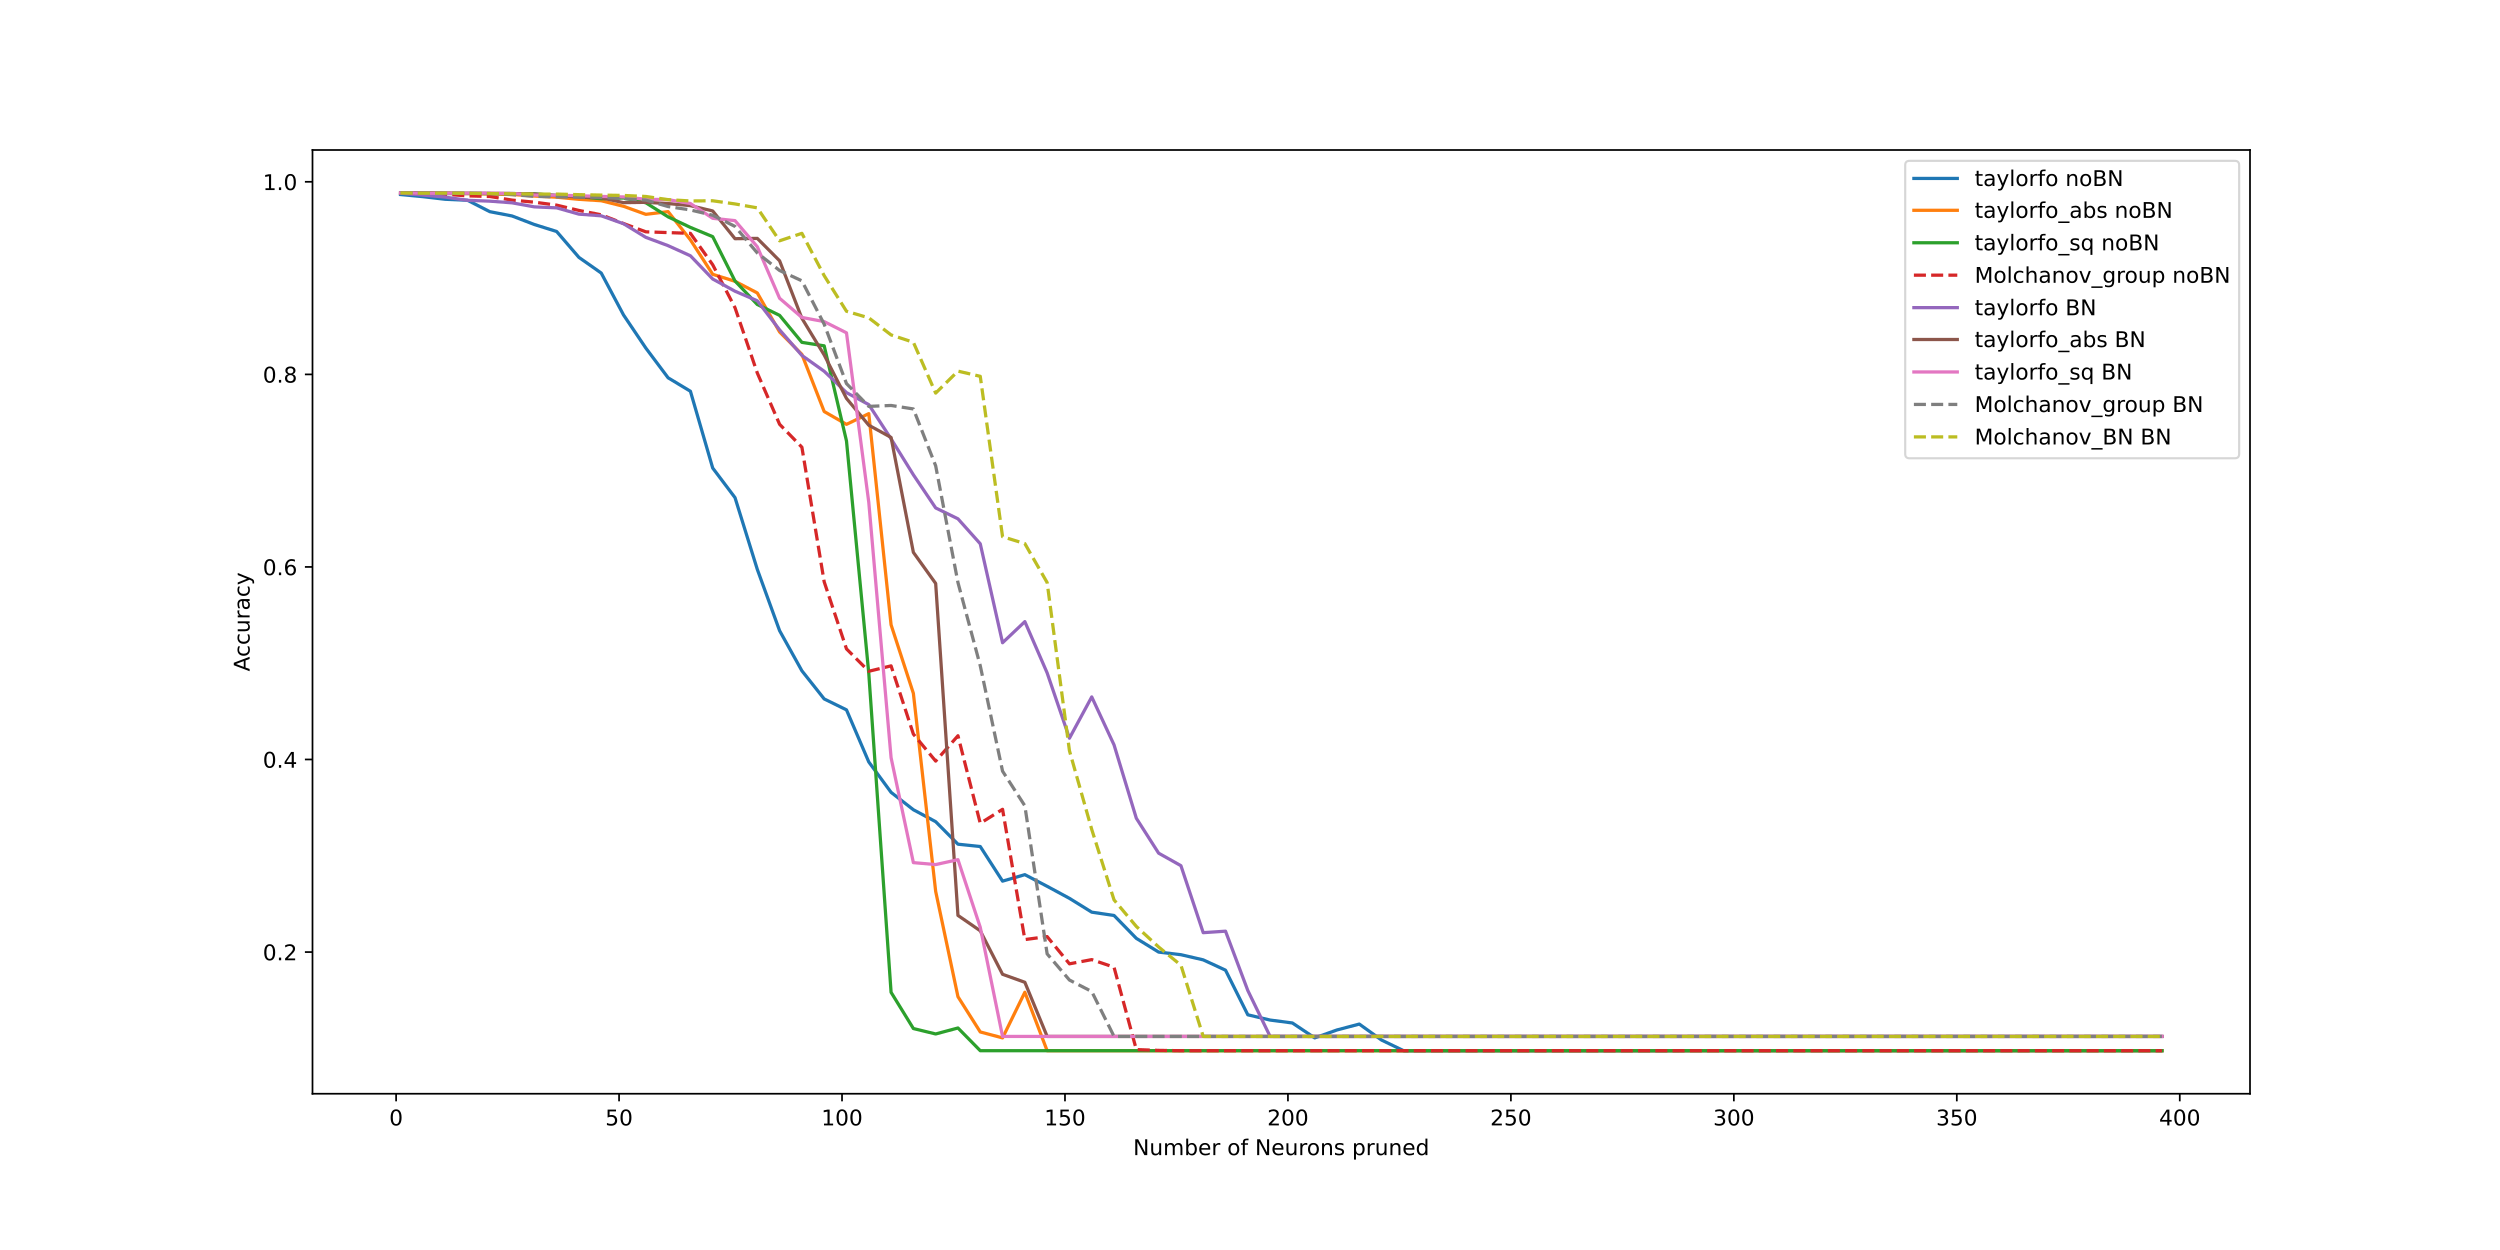 <?xml version="1.0" encoding="utf-8" standalone="no"?>
<!DOCTYPE svg PUBLIC "-//W3C//DTD SVG 1.1//EN"
  "http://www.w3.org/Graphics/SVG/1.1/DTD/svg11.dtd">
<!-- Created with matplotlib (https://matplotlib.org/) -->
<svg height="576pt" version="1.1" viewBox="0 0 1152 576" width="1152pt" xmlns="http://www.w3.org/2000/svg" xmlns:xlink="http://www.w3.org/1999/xlink">
 <defs>
  <style type="text/css">
*{stroke-linecap:butt;stroke-linejoin:round;}
  </style>
 </defs>
 <g id="figure_1">
  <g id="patch_1">
   <path d="M 0 576 
L 1152 576 
L 1152 0 
L 0 0 
z
" style="fill:#ffffff;"/>
  </g>
  <g id="axes_1">
   <g id="patch_2">
    <path d="M 144 504 
L 1036.8 504 
L 1036.8 69.12 
L 144 69.12 
z
" style="fill:#ffffff;"/>
   </g>
   <g id="matplotlib.axis_1">
    <g id="xtick_1">
     <g id="line2d_1">
      <defs>
       <path d="M 0 0 
L 0 3.5 
" id="m5426cf7c22" style="stroke:#000000;stroke-width:0.8;"/>
      </defs>
      <g>
       <use style="stroke:#000000;stroke-width:0.8;" x="182.527" xlink:href="#m5426cf7c22" y="504"/>
      </g>
     </g>
     <g id="text_1">
      <!-- 0 -->
      <defs>
       <path d="M 31.781 66.406 
Q 24.172 66.406 20.328 58.906 
Q 16.5 51.422 16.5 36.375 
Q 16.5 21.391 20.328 13.891 
Q 24.172 6.391 31.781 6.391 
Q 39.453 6.391 43.281 13.891 
Q 47.125 21.391 47.125 36.375 
Q 47.125 51.422 43.281 58.906 
Q 39.453 66.406 31.781 66.406 
z
M 31.781 74.219 
Q 44.047 74.219 50.516 64.516 
Q 56.984 54.828 56.984 36.375 
Q 56.984 17.969 50.516 8.266 
Q 44.047 -1.422 31.781 -1.422 
Q 19.531 -1.422 13.062 8.266 
Q 6.594 17.969 6.594 36.375 
Q 6.594 54.828 13.062 64.516 
Q 19.531 74.219 31.781 74.219 
z
" id="DejaVuSans-48"/>
      </defs>
      <g transform="translate(179.346 518.598)scale(0.1 -0.1)">
       <use xlink:href="#DejaVuSans-48"/>
      </g>
     </g>
    </g>
    <g id="xtick_2">
     <g id="line2d_2">
      <g>
       <use style="stroke:#000000;stroke-width:0.8;" x="285.266" xlink:href="#m5426cf7c22" y="504"/>
      </g>
     </g>
     <g id="text_2">
      <!-- 50 -->
      <defs>
       <path d="M 10.797 72.906 
L 49.516 72.906 
L 49.516 64.594 
L 19.828 64.594 
L 19.828 46.734 
Q 21.969 47.469 24.109 47.828 
Q 26.266 48.188 28.422 48.188 
Q 40.625 48.188 47.75 41.5 
Q 54.891 34.812 54.891 23.391 
Q 54.891 11.625 47.562 5.094 
Q 40.234 -1.422 26.906 -1.422 
Q 22.312 -1.422 17.547 -0.641 
Q 12.797 0.141 7.719 1.703 
L 7.719 11.625 
Q 12.109 9.234 16.797 8.062 
Q 21.484 6.891 26.703 6.891 
Q 35.156 6.891 40.078 11.328 
Q 45.016 15.766 45.016 23.391 
Q 45.016 31 40.078 35.438 
Q 35.156 39.891 26.703 39.891 
Q 22.75 39.891 18.812 39.016 
Q 14.891 38.141 10.797 36.281 
z
" id="DejaVuSans-53"/>
      </defs>
      <g transform="translate(278.903 518.598)scale(0.1 -0.1)">
       <use xlink:href="#DejaVuSans-53"/>
       <use x="63.623" xlink:href="#DejaVuSans-48"/>
      </g>
     </g>
    </g>
    <g id="xtick_3">
     <g id="line2d_3">
      <g>
       <use style="stroke:#000000;stroke-width:0.8;" x="388.005" xlink:href="#m5426cf7c22" y="504"/>
      </g>
     </g>
     <g id="text_3">
      <!-- 100 -->
      <defs>
       <path d="M 12.406 8.297 
L 28.516 8.297 
L 28.516 63.922 
L 10.984 60.406 
L 10.984 69.391 
L 28.422 72.906 
L 38.281 72.906 
L 38.281 8.297 
L 54.391 8.297 
L 54.391 0 
L 12.406 0 
z
" id="DejaVuSans-49"/>
      </defs>
      <g transform="translate(378.461 518.598)scale(0.1 -0.1)">
       <use xlink:href="#DejaVuSans-49"/>
       <use x="63.623" xlink:href="#DejaVuSans-48"/>
       <use x="127.246" xlink:href="#DejaVuSans-48"/>
      </g>
     </g>
    </g>
    <g id="xtick_4">
     <g id="line2d_4">
      <g>
       <use style="stroke:#000000;stroke-width:0.8;" x="490.743" xlink:href="#m5426cf7c22" y="504"/>
      </g>
     </g>
     <g id="text_4">
      <!-- 150 -->
      <g transform="translate(481.2 518.598)scale(0.1 -0.1)">
       <use xlink:href="#DejaVuSans-49"/>
       <use x="63.623" xlink:href="#DejaVuSans-53"/>
       <use x="127.246" xlink:href="#DejaVuSans-48"/>
      </g>
     </g>
    </g>
    <g id="xtick_5">
     <g id="line2d_5">
      <g>
       <use style="stroke:#000000;stroke-width:0.8;" x="593.482" xlink:href="#m5426cf7c22" y="504"/>
      </g>
     </g>
     <g id="text_5">
      <!-- 200 -->
      <defs>
       <path d="M 19.188 8.297 
L 53.609 8.297 
L 53.609 0 
L 7.328 0 
L 7.328 8.297 
Q 12.938 14.109 22.625 23.891 
Q 32.328 33.688 34.812 36.531 
Q 39.547 41.844 41.422 45.531 
Q 43.312 49.219 43.312 52.781 
Q 43.312 58.594 39.234 62.25 
Q 35.156 65.922 28.609 65.922 
Q 23.969 65.922 18.812 64.312 
Q 13.672 62.703 7.812 59.422 
L 7.812 69.391 
Q 13.766 71.781 18.938 73 
Q 24.125 74.219 28.422 74.219 
Q 39.75 74.219 46.484 68.547 
Q 53.219 62.891 53.219 53.422 
Q 53.219 48.922 51.531 44.891 
Q 49.859 40.875 45.406 35.406 
Q 44.188 33.984 37.641 27.219 
Q 31.109 20.453 19.188 8.297 
z
" id="DejaVuSans-50"/>
      </defs>
      <g transform="translate(583.938 518.598)scale(0.1 -0.1)">
       <use xlink:href="#DejaVuSans-50"/>
       <use x="63.623" xlink:href="#DejaVuSans-48"/>
       <use x="127.246" xlink:href="#DejaVuSans-48"/>
      </g>
     </g>
    </g>
    <g id="xtick_6">
     <g id="line2d_6">
      <g>
       <use style="stroke:#000000;stroke-width:0.8;" x="696.221" xlink:href="#m5426cf7c22" y="504"/>
      </g>
     </g>
     <g id="text_6">
      <!-- 250 -->
      <g transform="translate(686.677 518.598)scale(0.1 -0.1)">
       <use xlink:href="#DejaVuSans-50"/>
       <use x="63.623" xlink:href="#DejaVuSans-53"/>
       <use x="127.246" xlink:href="#DejaVuSans-48"/>
      </g>
     </g>
    </g>
    <g id="xtick_7">
     <g id="line2d_7">
      <g>
       <use style="stroke:#000000;stroke-width:0.8;" x="798.96" xlink:href="#m5426cf7c22" y="504"/>
      </g>
     </g>
     <g id="text_7">
      <!-- 300 -->
      <defs>
       <path d="M 40.578 39.312 
Q 47.656 37.797 51.625 33 
Q 55.609 28.219 55.609 21.188 
Q 55.609 10.406 48.188 4.484 
Q 40.766 -1.422 27.094 -1.422 
Q 22.516 -1.422 17.656 -0.516 
Q 12.797 0.391 7.625 2.203 
L 7.625 11.719 
Q 11.719 9.328 16.594 8.109 
Q 21.484 6.891 26.812 6.891 
Q 36.078 6.891 40.938 10.547 
Q 45.797 14.203 45.797 21.188 
Q 45.797 27.641 41.281 31.266 
Q 36.766 34.906 28.719 34.906 
L 20.219 34.906 
L 20.219 43.016 
L 29.109 43.016 
Q 36.375 43.016 40.234 45.922 
Q 44.094 48.828 44.094 54.297 
Q 44.094 59.906 40.109 62.906 
Q 36.141 65.922 28.719 65.922 
Q 24.656 65.922 20.016 65.031 
Q 15.375 64.156 9.812 62.312 
L 9.812 71.094 
Q 15.438 72.656 20.344 73.438 
Q 25.25 74.219 29.594 74.219 
Q 40.828 74.219 47.359 69.109 
Q 53.906 64.016 53.906 55.328 
Q 53.906 49.266 50.438 45.094 
Q 46.969 40.922 40.578 39.312 
z
" id="DejaVuSans-51"/>
      </defs>
      <g transform="translate(789.416 518.598)scale(0.1 -0.1)">
       <use xlink:href="#DejaVuSans-51"/>
       <use x="63.623" xlink:href="#DejaVuSans-48"/>
       <use x="127.246" xlink:href="#DejaVuSans-48"/>
      </g>
     </g>
    </g>
    <g id="xtick_8">
     <g id="line2d_8">
      <g>
       <use style="stroke:#000000;stroke-width:0.8;" x="901.699" xlink:href="#m5426cf7c22" y="504"/>
      </g>
     </g>
     <g id="text_8">
      <!-- 350 -->
      <g transform="translate(892.155 518.598)scale(0.1 -0.1)">
       <use xlink:href="#DejaVuSans-51"/>
       <use x="63.623" xlink:href="#DejaVuSans-53"/>
       <use x="127.246" xlink:href="#DejaVuSans-48"/>
      </g>
     </g>
    </g>
    <g id="xtick_9">
     <g id="line2d_9">
      <g>
       <use style="stroke:#000000;stroke-width:0.8;" x="1004.437" xlink:href="#m5426cf7c22" y="504"/>
      </g>
     </g>
     <g id="text_9">
      <!-- 400 -->
      <defs>
       <path d="M 37.797 64.312 
L 12.891 25.391 
L 37.797 25.391 
z
M 35.203 72.906 
L 47.609 72.906 
L 47.609 25.391 
L 58.016 25.391 
L 58.016 17.188 
L 47.609 17.188 
L 47.609 0 
L 37.797 0 
L 37.797 17.188 
L 4.891 17.188 
L 4.891 26.703 
z
" id="DejaVuSans-52"/>
      </defs>
      <g transform="translate(994.894 518.598)scale(0.1 -0.1)">
       <use xlink:href="#DejaVuSans-52"/>
       <use x="63.623" xlink:href="#DejaVuSans-48"/>
       <use x="127.246" xlink:href="#DejaVuSans-48"/>
      </g>
     </g>
    </g>
    <g id="text_10">
     <!-- Number of Neurons pruned -->
     <defs>
      <path d="M 9.812 72.906 
L 23.094 72.906 
L 55.422 11.922 
L 55.422 72.906 
L 64.984 72.906 
L 64.984 0 
L 51.703 0 
L 19.391 60.984 
L 19.391 0 
L 9.812 0 
z
" id="DejaVuSans-78"/>
      <path d="M 8.5 21.578 
L 8.5 54.688 
L 17.484 54.688 
L 17.484 21.922 
Q 17.484 14.156 20.5 10.266 
Q 23.531 6.391 29.594 6.391 
Q 36.859 6.391 41.078 11.031 
Q 45.312 15.672 45.312 23.688 
L 45.312 54.688 
L 54.297 54.688 
L 54.297 0 
L 45.312 0 
L 45.312 8.406 
Q 42.047 3.422 37.719 1 
Q 33.406 -1.422 27.688 -1.422 
Q 18.266 -1.422 13.375 4.438 
Q 8.5 10.297 8.5 21.578 
z
M 31.109 56 
z
" id="DejaVuSans-117"/>
      <path d="M 52 44.188 
Q 55.375 50.25 60.062 53.125 
Q 64.75 56 71.094 56 
Q 79.641 56 84.281 50.016 
Q 88.922 44.047 88.922 33.016 
L 88.922 0 
L 79.891 0 
L 79.891 32.719 
Q 79.891 40.578 77.094 44.375 
Q 74.312 48.188 68.609 48.188 
Q 61.625 48.188 57.562 43.547 
Q 53.516 38.922 53.516 30.906 
L 53.516 0 
L 44.484 0 
L 44.484 32.719 
Q 44.484 40.625 41.703 44.406 
Q 38.922 48.188 33.109 48.188 
Q 26.219 48.188 22.156 43.531 
Q 18.109 38.875 18.109 30.906 
L 18.109 0 
L 9.078 0 
L 9.078 54.688 
L 18.109 54.688 
L 18.109 46.188 
Q 21.188 51.219 25.484 53.609 
Q 29.781 56 35.688 56 
Q 41.656 56 45.828 52.969 
Q 50 49.953 52 44.188 
z
" id="DejaVuSans-109"/>
      <path d="M 48.688 27.297 
Q 48.688 37.203 44.609 42.844 
Q 40.531 48.484 33.406 48.484 
Q 26.266 48.484 22.188 42.844 
Q 18.109 37.203 18.109 27.297 
Q 18.109 17.391 22.188 11.75 
Q 26.266 6.109 33.406 6.109 
Q 40.531 6.109 44.609 11.75 
Q 48.688 17.391 48.688 27.297 
z
M 18.109 46.391 
Q 20.953 51.266 25.266 53.625 
Q 29.594 56 35.594 56 
Q 45.562 56 51.781 48.094 
Q 58.016 40.188 58.016 27.297 
Q 58.016 14.406 51.781 6.484 
Q 45.562 -1.422 35.594 -1.422 
Q 29.594 -1.422 25.266 0.953 
Q 20.953 3.328 18.109 8.203 
L 18.109 0 
L 9.078 0 
L 9.078 75.984 
L 18.109 75.984 
z
" id="DejaVuSans-98"/>
      <path d="M 56.203 29.594 
L 56.203 25.203 
L 14.891 25.203 
Q 15.484 15.922 20.484 11.062 
Q 25.484 6.203 34.422 6.203 
Q 39.594 6.203 44.453 7.469 
Q 49.312 8.734 54.109 11.281 
L 54.109 2.781 
Q 49.266 0.734 44.188 -0.344 
Q 39.109 -1.422 33.891 -1.422 
Q 20.797 -1.422 13.156 6.188 
Q 5.516 13.812 5.516 26.812 
Q 5.516 40.234 12.766 48.109 
Q 20.016 56 32.328 56 
Q 43.359 56 49.781 48.891 
Q 56.203 41.797 56.203 29.594 
z
M 47.219 32.234 
Q 47.125 39.594 43.094 43.984 
Q 39.062 48.391 32.422 48.391 
Q 24.906 48.391 20.391 44.141 
Q 15.875 39.891 15.188 32.172 
z
" id="DejaVuSans-101"/>
      <path d="M 41.109 46.297 
Q 39.594 47.172 37.812 47.578 
Q 36.031 48 33.891 48 
Q 26.266 48 22.188 43.047 
Q 18.109 38.094 18.109 28.812 
L 18.109 0 
L 9.078 0 
L 9.078 54.688 
L 18.109 54.688 
L 18.109 46.188 
Q 20.953 51.172 25.484 53.578 
Q 30.031 56 36.531 56 
Q 37.453 56 38.578 55.875 
Q 39.703 55.766 41.062 55.516 
z
" id="DejaVuSans-114"/>
      <path id="DejaVuSans-32"/>
      <path d="M 30.609 48.391 
Q 23.391 48.391 19.188 42.75 
Q 14.984 37.109 14.984 27.297 
Q 14.984 17.484 19.156 11.844 
Q 23.344 6.203 30.609 6.203 
Q 37.797 6.203 41.984 11.859 
Q 46.188 17.531 46.188 27.297 
Q 46.188 37.016 41.984 42.703 
Q 37.797 48.391 30.609 48.391 
z
M 30.609 56 
Q 42.328 56 49.016 48.375 
Q 55.719 40.766 55.719 27.297 
Q 55.719 13.875 49.016 6.219 
Q 42.328 -1.422 30.609 -1.422 
Q 18.844 -1.422 12.172 6.219 
Q 5.516 13.875 5.516 27.297 
Q 5.516 40.766 12.172 48.375 
Q 18.844 56 30.609 56 
z
" id="DejaVuSans-111"/>
      <path d="M 37.109 75.984 
L 37.109 68.5 
L 28.516 68.5 
Q 23.688 68.5 21.797 66.547 
Q 19.922 64.594 19.922 59.516 
L 19.922 54.688 
L 34.719 54.688 
L 34.719 47.703 
L 19.922 47.703 
L 19.922 0 
L 10.891 0 
L 10.891 47.703 
L 2.297 47.703 
L 2.297 54.688 
L 10.891 54.688 
L 10.891 58.5 
Q 10.891 67.625 15.141 71.797 
Q 19.391 75.984 28.609 75.984 
z
" id="DejaVuSans-102"/>
      <path d="M 54.891 33.016 
L 54.891 0 
L 45.906 0 
L 45.906 32.719 
Q 45.906 40.484 42.875 44.328 
Q 39.844 48.188 33.797 48.188 
Q 26.516 48.188 22.312 43.547 
Q 18.109 38.922 18.109 30.906 
L 18.109 0 
L 9.078 0 
L 9.078 54.688 
L 18.109 54.688 
L 18.109 46.188 
Q 21.344 51.125 25.703 53.562 
Q 30.078 56 35.797 56 
Q 45.219 56 50.047 50.172 
Q 54.891 44.344 54.891 33.016 
z
" id="DejaVuSans-110"/>
      <path d="M 44.281 53.078 
L 44.281 44.578 
Q 40.484 46.531 36.375 47.5 
Q 32.281 48.484 27.875 48.484 
Q 21.188 48.484 17.844 46.438 
Q 14.5 44.391 14.5 40.281 
Q 14.5 37.156 16.891 35.375 
Q 19.281 33.594 26.516 31.984 
L 29.594 31.297 
Q 39.156 29.25 43.188 25.516 
Q 47.219 21.781 47.219 15.094 
Q 47.219 7.469 41.188 3.016 
Q 35.156 -1.422 24.609 -1.422 
Q 20.219 -1.422 15.453 -0.562 
Q 10.688 0.297 5.422 2 
L 5.422 11.281 
Q 10.406 8.688 15.234 7.391 
Q 20.062 6.109 24.812 6.109 
Q 31.156 6.109 34.562 8.281 
Q 37.984 10.453 37.984 14.406 
Q 37.984 18.062 35.516 20.016 
Q 33.062 21.969 24.703 23.781 
L 21.578 24.516 
Q 13.234 26.266 9.516 29.906 
Q 5.812 33.547 5.812 39.891 
Q 5.812 47.609 11.281 51.797 
Q 16.75 56 26.812 56 
Q 31.781 56 36.172 55.266 
Q 40.578 54.547 44.281 53.078 
z
" id="DejaVuSans-115"/>
      <path d="M 18.109 8.203 
L 18.109 -20.797 
L 9.078 -20.797 
L 9.078 54.688 
L 18.109 54.688 
L 18.109 46.391 
Q 20.953 51.266 25.266 53.625 
Q 29.594 56 35.594 56 
Q 45.562 56 51.781 48.094 
Q 58.016 40.188 58.016 27.297 
Q 58.016 14.406 51.781 6.484 
Q 45.562 -1.422 35.594 -1.422 
Q 29.594 -1.422 25.266 0.953 
Q 20.953 3.328 18.109 8.203 
z
M 48.688 27.297 
Q 48.688 37.203 44.609 42.844 
Q 40.531 48.484 33.406 48.484 
Q 26.266 48.484 22.188 42.844 
Q 18.109 37.203 18.109 27.297 
Q 18.109 17.391 22.188 11.75 
Q 26.266 6.109 33.406 6.109 
Q 40.531 6.109 44.609 11.75 
Q 48.688 17.391 48.688 27.297 
z
" id="DejaVuSans-112"/>
      <path d="M 45.406 46.391 
L 45.406 75.984 
L 54.391 75.984 
L 54.391 0 
L 45.406 0 
L 45.406 8.203 
Q 42.578 3.328 38.25 0.953 
Q 33.938 -1.422 27.875 -1.422 
Q 17.969 -1.422 11.734 6.484 
Q 5.516 14.406 5.516 27.297 
Q 5.516 40.188 11.734 48.094 
Q 17.969 56 27.875 56 
Q 33.938 56 38.25 53.625 
Q 42.578 51.266 45.406 46.391 
z
M 14.797 27.297 
Q 14.797 17.391 18.875 11.75 
Q 22.953 6.109 30.078 6.109 
Q 37.203 6.109 41.297 11.75 
Q 45.406 17.391 45.406 27.297 
Q 45.406 37.203 41.297 42.844 
Q 37.203 48.484 30.078 48.484 
Q 22.953 48.484 18.875 42.844 
Q 14.797 37.203 14.797 27.297 
z
" id="DejaVuSans-100"/>
     </defs>
     <g transform="translate(522.148 532.277)scale(0.1 -0.1)">
      <use xlink:href="#DejaVuSans-78"/>
      <use x="74.805" xlink:href="#DejaVuSans-117"/>
      <use x="138.184" xlink:href="#DejaVuSans-109"/>
      <use x="235.596" xlink:href="#DejaVuSans-98"/>
      <use x="299.072" xlink:href="#DejaVuSans-101"/>
      <use x="360.596" xlink:href="#DejaVuSans-114"/>
      <use x="401.709" xlink:href="#DejaVuSans-32"/>
      <use x="433.496" xlink:href="#DejaVuSans-111"/>
      <use x="494.678" xlink:href="#DejaVuSans-102"/>
      <use x="529.883" xlink:href="#DejaVuSans-32"/>
      <use x="561.67" xlink:href="#DejaVuSans-78"/>
      <use x="636.475" xlink:href="#DejaVuSans-101"/>
      <use x="697.998" xlink:href="#DejaVuSans-117"/>
      <use x="761.377" xlink:href="#DejaVuSans-114"/>
      <use x="800.24" xlink:href="#DejaVuSans-111"/>
      <use x="861.422" xlink:href="#DejaVuSans-110"/>
      <use x="924.801" xlink:href="#DejaVuSans-115"/>
      <use x="976.9" xlink:href="#DejaVuSans-32"/>
      <use x="1008.688" xlink:href="#DejaVuSans-112"/>
      <use x="1072.164" xlink:href="#DejaVuSans-114"/>
      <use x="1113.277" xlink:href="#DejaVuSans-117"/>
      <use x="1176.656" xlink:href="#DejaVuSans-110"/>
      <use x="1240.035" xlink:href="#DejaVuSans-101"/>
      <use x="1301.559" xlink:href="#DejaVuSans-100"/>
     </g>
    </g>
   </g>
   <g id="matplotlib.axis_2">
    <g id="ytick_1">
     <g id="line2d_10">
      <defs>
       <path d="M 0 0 
L -3.5 0 
" id="m1a7dc0bc69" style="stroke:#000000;stroke-width:0.8;"/>
      </defs>
      <g>
       <use style="stroke:#000000;stroke-width:0.8;" x="144" xlink:href="#m1a7dc0bc69" y="438.699"/>
      </g>
     </g>
     <g id="text_11">
      <!-- 0.2 -->
      <defs>
       <path d="M 10.688 12.406 
L 21 12.406 
L 21 0 
L 10.688 0 
z
" id="DejaVuSans-46"/>
      </defs>
      <g transform="translate(121.097 442.498)scale(0.1 -0.1)">
       <use xlink:href="#DejaVuSans-48"/>
       <use x="63.623" xlink:href="#DejaVuSans-46"/>
       <use x="95.41" xlink:href="#DejaVuSans-50"/>
      </g>
     </g>
    </g>
    <g id="ytick_2">
     <g id="line2d_11">
      <g>
       <use style="stroke:#000000;stroke-width:0.8;" x="144" xlink:href="#m1a7dc0bc69" y="349.969"/>
      </g>
     </g>
     <g id="text_12">
      <!-- 0.4 -->
      <g transform="translate(121.097 353.768)scale(0.1 -0.1)">
       <use xlink:href="#DejaVuSans-48"/>
       <use x="63.623" xlink:href="#DejaVuSans-46"/>
       <use x="95.41" xlink:href="#DejaVuSans-52"/>
      </g>
     </g>
    </g>
    <g id="ytick_3">
     <g id="line2d_12">
      <g>
       <use style="stroke:#000000;stroke-width:0.8;" x="144" xlink:href="#m1a7dc0bc69" y="261.239"/>
      </g>
     </g>
     <g id="text_13">
      <!-- 0.6 -->
      <defs>
       <path d="M 33.016 40.375 
Q 26.375 40.375 22.484 35.828 
Q 18.609 31.297 18.609 23.391 
Q 18.609 15.531 22.484 10.953 
Q 26.375 6.391 33.016 6.391 
Q 39.656 6.391 43.531 10.953 
Q 47.406 15.531 47.406 23.391 
Q 47.406 31.297 43.531 35.828 
Q 39.656 40.375 33.016 40.375 
z
M 52.594 71.297 
L 52.594 62.312 
Q 48.875 64.062 45.094 64.984 
Q 41.312 65.922 37.594 65.922 
Q 27.828 65.922 22.672 59.328 
Q 17.531 52.734 16.797 39.406 
Q 19.672 43.656 24.016 45.922 
Q 28.375 48.188 33.594 48.188 
Q 44.578 48.188 50.953 41.516 
Q 57.328 34.859 57.328 23.391 
Q 57.328 12.156 50.688 5.359 
Q 44.047 -1.422 33.016 -1.422 
Q 20.359 -1.422 13.672 8.266 
Q 6.984 17.969 6.984 36.375 
Q 6.984 53.656 15.188 63.938 
Q 23.391 74.219 37.203 74.219 
Q 40.922 74.219 44.703 73.484 
Q 48.484 72.75 52.594 71.297 
z
" id="DejaVuSans-54"/>
      </defs>
      <g transform="translate(121.097 265.038)scale(0.1 -0.1)">
       <use xlink:href="#DejaVuSans-48"/>
       <use x="63.623" xlink:href="#DejaVuSans-46"/>
       <use x="95.41" xlink:href="#DejaVuSans-54"/>
      </g>
     </g>
    </g>
    <g id="ytick_4">
     <g id="line2d_13">
      <g>
       <use style="stroke:#000000;stroke-width:0.8;" x="144" xlink:href="#m1a7dc0bc69" y="172.508"/>
      </g>
     </g>
     <g id="text_14">
      <!-- 0.8 -->
      <defs>
       <path d="M 31.781 34.625 
Q 24.75 34.625 20.719 30.859 
Q 16.703 27.094 16.703 20.516 
Q 16.703 13.922 20.719 10.156 
Q 24.75 6.391 31.781 6.391 
Q 38.812 6.391 42.859 10.172 
Q 46.922 13.969 46.922 20.516 
Q 46.922 27.094 42.891 30.859 
Q 38.875 34.625 31.781 34.625 
z
M 21.922 38.812 
Q 15.578 40.375 12.031 44.719 
Q 8.5 49.078 8.5 55.328 
Q 8.5 64.062 14.719 69.141 
Q 20.953 74.219 31.781 74.219 
Q 42.672 74.219 48.875 69.141 
Q 55.078 64.062 55.078 55.328 
Q 55.078 49.078 51.531 44.719 
Q 48 40.375 41.703 38.812 
Q 48.828 37.156 52.797 32.312 
Q 56.781 27.484 56.781 20.516 
Q 56.781 9.906 50.312 4.234 
Q 43.844 -1.422 31.781 -1.422 
Q 19.734 -1.422 13.25 4.234 
Q 6.781 9.906 6.781 20.516 
Q 6.781 27.484 10.781 32.312 
Q 14.797 37.156 21.922 38.812 
z
M 18.312 54.391 
Q 18.312 48.734 21.844 45.562 
Q 25.391 42.391 31.781 42.391 
Q 38.141 42.391 41.719 45.562 
Q 45.312 48.734 45.312 54.391 
Q 45.312 60.062 41.719 63.234 
Q 38.141 66.406 31.781 66.406 
Q 25.391 66.406 21.844 63.234 
Q 18.312 60.062 18.312 54.391 
z
" id="DejaVuSans-56"/>
      </defs>
      <g transform="translate(121.097 176.307)scale(0.1 -0.1)">
       <use xlink:href="#DejaVuSans-48"/>
       <use x="63.623" xlink:href="#DejaVuSans-46"/>
       <use x="95.41" xlink:href="#DejaVuSans-56"/>
      </g>
     </g>
    </g>
    <g id="ytick_5">
     <g id="line2d_14">
      <g>
       <use style="stroke:#000000;stroke-width:0.8;" x="144" xlink:href="#m1a7dc0bc69" y="83.778"/>
      </g>
     </g>
     <g id="text_15">
      <!-- 1.0 -->
      <g transform="translate(121.097 87.577)scale(0.1 -0.1)">
       <use xlink:href="#DejaVuSans-49"/>
       <use x="63.623" xlink:href="#DejaVuSans-46"/>
       <use x="95.41" xlink:href="#DejaVuSans-48"/>
      </g>
     </g>
    </g>
    <g id="text_16">
     <!-- Accuracy -->
     <defs>
      <path d="M 34.188 63.188 
L 20.797 26.906 
L 47.609 26.906 
z
M 28.609 72.906 
L 39.797 72.906 
L 67.578 0 
L 57.328 0 
L 50.688 18.703 
L 17.828 18.703 
L 11.188 0 
L 0.781 0 
z
" id="DejaVuSans-65"/>
      <path d="M 48.781 52.594 
L 48.781 44.188 
Q 44.969 46.297 41.141 47.344 
Q 37.312 48.391 33.406 48.391 
Q 24.656 48.391 19.812 42.844 
Q 14.984 37.312 14.984 27.297 
Q 14.984 17.281 19.812 11.734 
Q 24.656 6.203 33.406 6.203 
Q 37.312 6.203 41.141 7.25 
Q 44.969 8.297 48.781 10.406 
L 48.781 2.094 
Q 45.016 0.344 40.984 -0.531 
Q 36.969 -1.422 32.422 -1.422 
Q 20.062 -1.422 12.781 6.344 
Q 5.516 14.109 5.516 27.297 
Q 5.516 40.672 12.859 48.328 
Q 20.219 56 33.016 56 
Q 37.156 56 41.109 55.141 
Q 45.062 54.297 48.781 52.594 
z
" id="DejaVuSans-99"/>
      <path d="M 34.281 27.484 
Q 23.391 27.484 19.188 25 
Q 14.984 22.516 14.984 16.5 
Q 14.984 11.719 18.141 8.906 
Q 21.297 6.109 26.703 6.109 
Q 34.188 6.109 38.703 11.406 
Q 43.219 16.703 43.219 25.484 
L 43.219 27.484 
z
M 52.203 31.203 
L 52.203 0 
L 43.219 0 
L 43.219 8.297 
Q 40.141 3.328 35.547 0.953 
Q 30.953 -1.422 24.312 -1.422 
Q 15.922 -1.422 10.953 3.297 
Q 6 8.016 6 15.922 
Q 6 25.141 12.172 29.828 
Q 18.359 34.516 30.609 34.516 
L 43.219 34.516 
L 43.219 35.406 
Q 43.219 41.609 39.141 45 
Q 35.062 48.391 27.688 48.391 
Q 23 48.391 18.547 47.266 
Q 14.109 46.141 10.016 43.891 
L 10.016 52.203 
Q 14.938 54.109 19.578 55.047 
Q 24.219 56 28.609 56 
Q 40.484 56 46.344 49.844 
Q 52.203 43.703 52.203 31.203 
z
" id="DejaVuSans-97"/>
      <path d="M 32.172 -5.078 
Q 28.375 -14.844 24.75 -17.812 
Q 21.141 -20.797 15.094 -20.797 
L 7.906 -20.797 
L 7.906 -13.281 
L 13.188 -13.281 
Q 16.891 -13.281 18.938 -11.516 
Q 21 -9.766 23.484 -3.219 
L 25.094 0.875 
L 2.984 54.688 
L 12.5 54.688 
L 29.594 11.922 
L 46.688 54.688 
L 56.203 54.688 
z
" id="DejaVuSans-121"/>
     </defs>
     <g transform="translate(115.017 309.388)rotate(-90)scale(0.1 -0.1)">
      <use xlink:href="#DejaVuSans-65"/>
      <use x="66.658" xlink:href="#DejaVuSans-99"/>
      <use x="121.639" xlink:href="#DejaVuSans-99"/>
      <use x="176.619" xlink:href="#DejaVuSans-117"/>
      <use x="239.998" xlink:href="#DejaVuSans-114"/>
      <use x="281.111" xlink:href="#DejaVuSans-97"/>
      <use x="342.391" xlink:href="#DejaVuSans-99"/>
      <use x="397.371" xlink:href="#DejaVuSans-121"/>
     </g>
    </g>
   </g>
   <g id="line2d_15">
    <path clip-path="url(#pe38e004fcb)" d="M 184.582 89.641 
L 194.856 90.618 
L 205.13 91.823 
L 215.403 92.281 
L 225.677 97.531 
L 235.951 99.52 
L 246.225 103.454 
L 256.499 106.67 
L 266.773 118.612 
L 277.047 125.821 
L 287.321 145.135 
L 297.594 160.389 
L 307.868 174.098 
L 318.142 180.287 
L 328.416 215.676 
L 338.69 229.31 
L 348.964 262.362 
L 359.238 290.623 
L 369.512 309.109 
L 379.786 322.071 
L 390.059 327.106 
L 400.333 351.108 
L 410.607 365.112 
L 420.881 373.128 
L 431.155 378.629 
L 441.429 389.003 
L 451.703 390.075 
L 461.977 406.024 
L 472.25 403.044 
L 482.524 408.413 
L 492.798 413.958 
L 503.072 420.325 
L 513.346 421.848 
L 523.62 432.399 
L 533.894 438.721 
L 544.168 439.927 
L 554.441 442.308 
L 564.715 447.055 
L 574.989 467.618 
L 585.263 470.043 
L 595.537 471.389 
L 605.811 478.258 
L 616.085 474.605 
L 626.359 471.892 
L 636.632 479.271 
L 646.906 484.225 
L 657.18 484.233 
L 667.454 484.233 
L 677.728 484.233 
L 688.002 484.233 
L 698.276 484.233 
L 708.55 484.233 
L 718.823 484.233 
L 729.097 484.233 
L 739.371 484.233 
L 749.645 484.233 
L 759.919 484.233 
L 770.193 484.233 
L 780.467 484.166 
L 790.741 484.166 
L 801.014 484.166 
L 811.288 484.166 
L 821.562 484.166 
L 831.836 484.166 
L 842.11 484.166 
L 852.384 484.166 
L 862.658 484.166 
L 872.932 484.166 
L 883.206 484.166 
L 893.479 484.166 
L 903.753 484.166 
L 914.027 484.166 
L 924.301 484.166 
L 934.575 484.166 
L 944.849 484.166 
L 955.123 484.166 
L 965.397 484.166 
L 975.67 484.166 
L 985.944 484.166 
L 996.218 484.166 
" style="fill:none;stroke:#1f77b4;stroke-linecap:square;stroke-width:1.5;"/>
   </g>
   <g id="line2d_16">
    <path clip-path="url(#pe38e004fcb)" d="M 184.582 88.991 
L 194.856 89.028 
L 205.13 89.087 
L 215.403 89.198 
L 225.677 89.383 
L 235.951 89.597 
L 246.225 90.337 
L 256.499 90.862 
L 266.773 91.86 
L 277.047 92.503 
L 287.321 95.061 
L 297.594 98.766 
L 307.868 97.516 
L 318.142 110.537 
L 328.416 126.405 
L 338.69 129.622 
L 348.964 134.997 
L 359.238 152.973 
L 369.512 163.295 
L 379.786 189.633 
L 390.059 195.541 
L 400.333 190.609 
L 410.607 287.917 
L 420.881 319.49 
L 431.155 410.742 
L 441.429 459.285 
L 451.703 475.522 
L 461.977 478.258 
L 472.25 457.229 
L 482.524 484.166 
L 492.798 484.166 
L 503.072 484.166 
L 513.346 484.166 
L 523.62 484.166 
L 533.894 484.166 
L 544.168 484.166 
L 554.441 484.166 
L 564.715 484.166 
L 574.989 484.166 
L 585.263 484.166 
L 595.537 484.166 
L 605.811 484.166 
L 616.085 484.166 
L 626.359 484.166 
L 636.632 484.166 
L 646.906 484.166 
L 657.18 484.166 
L 667.454 484.166 
L 677.728 484.166 
L 688.002 484.166 
L 698.276 484.166 
L 708.55 484.166 
L 718.823 484.166 
L 729.097 484.166 
L 739.371 484.166 
L 749.645 484.166 
L 759.919 484.166 
L 770.193 484.166 
L 780.467 484.166 
L 790.741 484.166 
L 801.014 484.166 
L 811.288 484.166 
L 821.562 484.166 
L 831.836 484.166 
L 842.11 484.166 
L 852.384 484.166 
L 862.658 484.166 
L 872.932 484.166 
L 883.206 484.166 
L 893.479 484.166 
L 903.753 484.166 
L 914.027 484.166 
L 924.301 484.166 
L 934.575 484.166 
L 944.849 484.166 
L 955.123 484.166 
L 965.397 484.166 
L 975.67 484.166 
L 985.944 484.166 
L 996.218 484.166 
" style="fill:none;stroke:#ff7f0e;stroke-linecap:square;stroke-width:1.5;"/>
   </g>
   <g id="line2d_17">
    <path clip-path="url(#pe38e004fcb)" d="M 184.582 88.961 
L 194.856 89.057 
L 205.13 89.198 
L 215.403 89.161 
L 225.677 89.22 
L 235.951 89.183 
L 246.225 89.353 
L 256.499 90.063 
L 266.773 90.595 
L 277.047 91.594 
L 287.321 91.231 
L 297.594 93.449 
L 307.868 99.934 
L 318.142 104.792 
L 328.416 109.051 
L 338.69 129.481 
L 348.964 140.321 
L 359.238 145.32 
L 369.512 157.757 
L 379.786 159.361 
L 390.059 203.187 
L 400.333 310.299 
L 410.607 457.259 
L 420.881 473.947 
L 431.155 476.454 
L 441.429 473.696 
L 451.703 484.166 
L 461.977 484.166 
L 472.25 484.166 
L 482.524 484.166 
L 492.798 484.166 
L 503.072 484.166 
L 513.346 484.166 
L 523.62 484.166 
L 533.894 484.166 
L 544.168 484.166 
L 554.441 484.166 
L 564.715 484.166 
L 574.989 484.166 
L 585.263 484.166 
L 595.537 484.166 
L 605.811 484.166 
L 616.085 484.166 
L 626.359 484.166 
L 636.632 484.166 
L 646.906 484.166 
L 657.18 484.166 
L 667.454 484.166 
L 677.728 484.166 
L 688.002 484.166 
L 698.276 484.166 
L 708.55 484.166 
L 718.823 484.166 
L 729.097 484.166 
L 739.371 484.166 
L 749.645 484.166 
L 759.919 484.166 
L 770.193 484.166 
L 780.467 484.166 
L 790.741 484.166 
L 801.014 484.166 
L 811.288 484.166 
L 821.562 484.166 
L 831.836 484.166 
L 842.11 484.166 
L 852.384 484.166 
L 862.658 484.166 
L 872.932 484.166 
L 883.206 484.166 
L 893.479 484.166 
L 903.753 484.166 
L 914.027 484.166 
L 924.301 484.166 
L 934.575 484.166 
L 944.849 484.166 
L 955.123 484.166 
L 965.397 484.166 
L 975.67 484.166 
L 985.944 484.166 
L 996.218 484.166 
" style="fill:none;stroke:#2ca02c;stroke-linecap:square;stroke-width:1.5;"/>
   </g>
   <g id="line2d_18">
    <path clip-path="url(#pe38e004fcb)" d="M 184.582 89.087 
L 194.856 89.257 
L 205.13 89.523 
L 215.403 90.255 
L 225.677 90.536 
L 235.951 92.207 
L 246.225 93.161 
L 256.499 94.529 
L 266.773 96.977 
L 277.047 98.98 
L 287.321 102.988 
L 297.594 106.826 
L 307.868 107.181 
L 318.142 107.528 
L 328.416 122.006 
L 338.69 141.778 
L 348.964 171.88 
L 359.238 195.512 
L 369.512 206.078 
L 379.786 268.108 
L 390.059 299.008 
L 400.333 309.323 
L 410.607 306.831 
L 420.881 338.271 
L 431.155 350.708 
L 441.429 339.033 
L 451.703 379.383 
L 461.977 372.928 
L 472.25 432.947 
L 482.524 431.586 
L 492.798 444.134 
L 503.072 442.189 
L 513.346 445.694 
L 523.62 483.649 
L 533.894 484.018 
L 544.168 484.166 
L 554.441 484.166 
L 564.715 484.166 
L 574.989 484.166 
L 585.263 484.166 
L 595.537 484.166 
L 605.811 484.166 
L 616.085 484.166 
L 626.359 484.166 
L 636.632 484.166 
L 646.906 484.166 
L 657.18 484.166 
L 667.454 484.166 
L 677.728 484.166 
L 688.002 484.166 
L 698.276 484.166 
L 708.55 484.166 
L 718.823 484.166 
L 729.097 484.166 
L 739.371 484.166 
L 749.645 484.166 
L 759.919 484.166 
L 770.193 484.166 
L 780.467 484.166 
L 790.741 484.166 
L 801.014 484.166 
L 811.288 484.166 
L 821.562 484.166 
L 831.836 484.166 
L 842.11 484.166 
L 852.384 484.166 
L 862.658 484.166 
L 872.932 484.166 
L 883.206 484.166 
L 893.479 484.166 
L 903.753 484.166 
L 914.027 484.166 
L 924.301 484.166 
L 934.575 484.166 
L 944.849 484.166 
L 955.123 484.166 
L 965.397 484.166 
L 975.67 484.166 
L 985.944 484.166 
L 996.218 484.166 
" style="fill:none;stroke:#d62728;stroke-dasharray:5.55,2.4;stroke-dashoffset:0;stroke-width:1.5;"/>
   </g>
   <g id="line2d_19">
    <path clip-path="url(#pe38e004fcb)" d="M 184.582 89.028 
L 194.856 89.885 
L 205.13 90.817 
L 215.403 92.303 
L 225.677 92.695 
L 235.951 93.464 
L 246.225 95.32 
L 256.499 95.779 
L 266.773 98.685 
L 277.047 99.454 
L 287.321 103.092 
L 297.594 109.377 
L 307.868 113.207 
L 318.142 117.865 
L 328.416 128.572 
L 338.69 134.199 
L 348.964 138.613 
L 359.238 151.997 
L 369.512 163.783 
L 379.786 171.081 
L 390.059 180.915 
L 400.333 186.446 
L 410.607 202.226 
L 420.881 218.789 
L 431.155 234.058 
L 441.429 239.071 
L 451.703 250.576 
L 461.977 296.176 
L 472.25 286.445 
L 482.524 310.085 
L 492.798 340.164 
L 503.072 321.146 
L 513.346 343.24 
L 523.62 377.054 
L 533.894 393.144 
L 544.168 398.911 
L 554.441 429.774 
L 564.715 429.087 
L 574.989 456.423 
L 585.263 477.578 
L 595.537 477.578 
L 605.811 477.578 
L 616.085 477.578 
L 626.359 477.578 
L 636.632 477.578 
L 646.906 477.578 
L 657.18 477.578 
L 667.454 477.578 
L 677.728 477.578 
L 688.002 477.578 
L 698.276 477.578 
L 708.55 477.578 
L 718.823 477.578 
L 729.097 477.578 
L 739.371 477.578 
L 749.645 477.578 
L 759.919 477.578 
L 770.193 477.578 
L 780.467 477.578 
L 790.741 477.578 
L 801.014 477.578 
L 811.288 477.578 
L 821.562 477.578 
L 831.836 477.578 
L 842.11 477.578 
L 852.384 477.578 
L 862.658 477.578 
L 872.932 477.578 
L 883.206 477.578 
L 893.479 477.578 
L 903.753 477.578 
L 914.027 477.578 
L 924.301 477.578 
L 934.575 477.578 
L 944.849 477.578 
L 955.123 477.578 
L 965.397 477.578 
L 975.67 477.578 
L 985.944 477.578 
L 996.218 477.578 
" style="fill:none;stroke:#9467bd;stroke-linecap:square;stroke-width:1.5;"/>
   </g>
   <g id="line2d_20">
    <path clip-path="url(#pe38e004fcb)" d="M 184.582 88.917 
L 194.856 88.924 
L 205.13 88.969 
L 215.403 89.08 
L 225.677 89.124 
L 235.951 89.183 
L 246.225 89.39 
L 256.499 90.122 
L 266.773 90.78 
L 277.047 91.15 
L 287.321 93.376 
L 297.594 93.235 
L 307.868 93.79 
L 318.142 94.773 
L 328.416 97.213 
L 338.69 109.99 
L 348.964 109.85 
L 359.238 120.172 
L 369.512 146.666 
L 379.786 163.569 
L 390.059 183.592 
L 400.333 195.933 
L 410.607 201.567 
L 420.881 254.532 
L 431.155 268.855 
L 441.429 421.826 
L 451.703 428.917 
L 461.977 448.955 
L 472.25 452.637 
L 482.524 477.578 
L 492.798 477.578 
L 503.072 477.578 
L 513.346 477.578 
L 523.62 477.578 
L 533.894 477.578 
L 544.168 477.578 
L 554.441 477.578 
L 564.715 477.578 
L 574.989 477.578 
L 585.263 477.578 
L 595.537 477.578 
L 605.811 477.578 
L 616.085 477.578 
L 626.359 477.578 
L 636.632 477.578 
L 646.906 477.578 
L 657.18 477.578 
L 667.454 477.578 
L 677.728 477.578 
L 688.002 477.578 
L 698.276 477.578 
L 708.55 477.578 
L 718.823 477.578 
L 729.097 477.578 
L 739.371 477.578 
L 749.645 477.578 
L 759.919 477.578 
L 770.193 477.578 
L 780.467 477.578 
L 790.741 477.578 
L 801.014 477.578 
L 811.288 477.578 
L 821.562 477.578 
L 831.836 477.578 
L 842.11 477.578 
L 852.384 477.578 
L 862.658 477.578 
L 872.932 477.578 
L 883.206 477.578 
L 893.479 477.578 
L 903.753 477.578 
L 914.027 477.578 
L 924.301 477.578 
L 934.575 477.578 
L 944.849 477.578 
L 955.123 477.578 
L 965.397 477.578 
L 975.67 477.578 
L 985.944 477.578 
L 996.218 477.578 
" style="fill:none;stroke:#8c564b;stroke-linecap:square;stroke-width:1.5;"/>
   </g>
   <g id="line2d_21">
    <path clip-path="url(#pe38e004fcb)" d="M 184.582 88.902 
L 194.856 89.05 
L 205.13 89.087 
L 215.403 89.028 
L 225.677 89.02 
L 235.951 89.161 
L 246.225 89.885 
L 256.499 89.937 
L 266.773 90.203 
L 277.047 90.521 
L 287.321 90.743 
L 297.594 91.815 
L 307.868 91.993 
L 318.142 93.775 
L 328.416 100.6 
L 338.69 101.664 
L 348.964 113.717 
L 359.238 137.445 
L 369.512 146.281 
L 379.786 148.196 
L 390.059 153.372 
L 400.333 231.484 
L 410.607 349.141 
L 420.881 397.499 
L 431.155 398.394 
L 441.429 396.138 
L 451.703 427.297 
L 461.977 477.578 
L 472.25 477.578 
L 482.524 477.578 
L 492.798 477.578 
L 503.072 477.578 
L 513.346 477.578 
L 523.62 477.578 
L 533.894 477.578 
L 544.168 477.578 
L 554.441 477.578 
L 564.715 477.578 
L 574.989 477.578 
L 585.263 477.578 
L 595.537 477.578 
L 605.811 477.578 
L 616.085 477.578 
L 626.359 477.578 
L 636.632 477.578 
L 646.906 477.578 
L 657.18 477.578 
L 667.454 477.578 
L 677.728 477.578 
L 688.002 477.578 
L 698.276 477.578 
L 708.55 477.578 
L 718.823 477.578 
L 729.097 477.578 
L 739.371 477.578 
L 749.645 477.578 
L 759.919 477.578 
L 770.193 477.578 
L 780.467 477.578 
L 790.741 477.578 
L 801.014 477.578 
L 811.288 477.578 
L 821.562 477.578 
L 831.836 477.578 
L 842.11 477.578 
L 852.384 477.578 
L 862.658 477.578 
L 872.932 477.578 
L 883.206 477.578 
L 893.479 477.578 
L 903.753 477.578 
L 914.027 477.578 
L 924.301 477.578 
L 934.575 477.578 
L 944.849 477.578 
L 955.123 477.578 
L 965.397 477.578 
L 975.67 477.578 
L 985.944 477.578 
L 996.218 477.578 
" style="fill:none;stroke:#e377c2;stroke-linecap:square;stroke-width:1.5;"/>
   </g>
   <g id="line2d_22">
    <path clip-path="url(#pe38e004fcb)" d="M 184.582 88.887 
L 194.856 89.028 
L 205.13 89.028 
L 215.403 89.065 
L 225.677 89.176 
L 235.951 89.693 
L 246.225 90.462 
L 256.499 90.736 
L 266.773 90.81 
L 277.047 90.943 
L 287.321 91.527 
L 297.594 92.2 
L 307.868 95.187 
L 318.142 96.747 
L 328.416 99.187 
L 338.69 104.334 
L 348.964 116.571 
L 359.238 124.646 
L 369.512 129.422 
L 379.786 149.401 
L 390.059 176.76 
L 400.333 187.26 
L 410.607 186.838 
L 420.881 188.443 
L 431.155 214.648 
L 441.429 268.441 
L 451.703 306.787 
L 461.977 355.352 
L 472.25 371.316 
L 482.524 439.557 
L 492.798 451.602 
L 503.072 456.889 
L 513.346 477.578 
L 523.62 477.578 
L 533.894 477.578 
L 544.168 477.578 
L 554.441 477.578 
L 564.715 477.578 
L 574.989 477.578 
L 585.263 477.578 
L 595.537 477.578 
L 605.811 477.578 
L 616.085 477.578 
L 626.359 477.578 
L 636.632 477.578 
L 646.906 477.578 
L 657.18 477.578 
L 667.454 477.578 
L 677.728 477.578 
L 688.002 477.578 
L 698.276 477.578 
L 708.55 477.578 
L 718.823 477.578 
L 729.097 477.578 
L 739.371 477.578 
L 749.645 477.578 
L 759.919 477.578 
L 770.193 477.578 
L 780.467 477.578 
L 790.741 477.578 
L 801.014 477.578 
L 811.288 477.578 
L 821.562 477.578 
L 831.836 477.578 
L 842.11 477.578 
L 852.384 477.578 
L 862.658 477.578 
L 872.932 477.578 
L 883.206 477.578 
L 893.479 477.578 
L 903.753 477.578 
L 914.027 477.578 
L 924.301 477.578 
L 934.575 477.578 
L 944.849 477.578 
L 955.123 477.578 
L 965.397 477.578 
L 975.67 477.578 
L 985.944 477.578 
L 996.218 477.578 
" style="fill:none;stroke:#7f7f7f;stroke-dasharray:5.55,2.4;stroke-dashoffset:0;stroke-width:1.5;"/>
   </g>
   <g id="line2d_23">
    <path clip-path="url(#pe38e004fcb)" d="M 184.582 88.917 
L 194.856 89.028 
L 205.13 88.991 
L 215.403 89.065 
L 225.677 89.19 
L 235.951 89.287 
L 246.225 89.427 
L 256.499 89.427 
L 266.773 89.701 
L 277.047 89.9 
L 287.321 90.056 
L 297.594 90.536 
L 307.868 91.993 
L 318.142 92.607 
L 328.416 92.518 
L 338.69 93.974 
L 348.964 95.786 
L 359.238 110.959 
L 369.512 107.521 
L 379.786 127.027 
L 390.059 143.427 
L 400.333 146.466 
L 410.607 154.326 
L 420.881 157.72 
L 431.155 181.137 
L 441.429 171.015 
L 451.703 173.41 
L 461.977 247.308 
L 472.25 250.495 
L 482.524 268.455 
L 492.798 345.924 
L 503.072 382.208 
L 513.346 414.676 
L 523.62 426.906 
L 533.894 436.37 
L 544.168 444.777 
L 554.441 477.578 
L 564.715 477.578 
L 574.989 477.578 
L 585.263 477.578 
L 595.537 477.578 
L 605.811 477.578 
L 616.085 477.578 
L 626.359 477.578 
L 636.632 477.578 
L 646.906 477.578 
L 657.18 477.578 
L 667.454 477.578 
L 677.728 477.578 
L 688.002 477.578 
L 698.276 477.578 
L 708.55 477.578 
L 718.823 477.578 
L 729.097 477.578 
L 739.371 477.578 
L 749.645 477.578 
L 759.919 477.578 
L 770.193 477.578 
L 780.467 477.578 
L 790.741 477.578 
L 801.014 477.578 
L 811.288 477.578 
L 821.562 477.578 
L 831.836 477.578 
L 842.11 477.578 
L 852.384 477.578 
L 862.658 477.578 
L 872.932 477.578 
L 883.206 477.578 
L 893.479 477.578 
L 903.753 477.578 
L 914.027 477.578 
L 924.301 477.578 
L 934.575 477.578 
L 944.849 477.578 
L 955.123 477.578 
L 965.397 477.578 
L 975.67 477.578 
L 985.944 477.578 
L 996.218 477.578 
" style="fill:none;stroke:#bcbd22;stroke-dasharray:5.55,2.4;stroke-dashoffset:0;stroke-width:1.5;"/>
   </g>
   <g id="patch_3">
    <path d="M 144 504 
L 144 69.12 
" style="fill:none;stroke:#000000;stroke-linecap:square;stroke-linejoin:miter;stroke-width:0.8;"/>
   </g>
   <g id="patch_4">
    <path d="M 1036.8 504 
L 1036.8 69.12 
" style="fill:none;stroke:#000000;stroke-linecap:square;stroke-linejoin:miter;stroke-width:0.8;"/>
   </g>
   <g id="patch_5">
    <path d="M 144 504 
L 1036.8 504 
" style="fill:none;stroke:#000000;stroke-linecap:square;stroke-linejoin:miter;stroke-width:0.8;"/>
   </g>
   <g id="patch_6">
    <path d="M 144 69.12 
L 1036.8 69.12 
" style="fill:none;stroke:#000000;stroke-linecap:square;stroke-linejoin:miter;stroke-width:0.8;"/>
   </g>
   <g id="legend_1">
    <g id="patch_7">
     <path d="M 879.92 211.17 
L 1029.8 211.17 
Q 1031.8 211.17 1031.8 209.17 
L 1031.8 76.12 
Q 1031.8 74.12 1029.8 74.12 
L 879.92 74.12 
Q 877.92 74.12 877.92 76.12 
L 877.92 209.17 
Q 877.92 211.17 879.92 211.17 
z
" style="fill:#ffffff;opacity:0.8;stroke:#cccccc;stroke-linejoin:miter;"/>
    </g>
    <g id="line2d_24">
     <path d="M 881.92 82.218 
L 901.92 82.218 
" style="fill:none;stroke:#1f77b4;stroke-linecap:square;stroke-width:1.5;"/>
    </g>
    <g id="line2d_25"/>
    <g id="text_17">
     <!-- taylorfo noBN -->
     <defs>
      <path d="M 18.312 70.219 
L 18.312 54.688 
L 36.812 54.688 
L 36.812 47.703 
L 18.312 47.703 
L 18.312 18.016 
Q 18.312 11.328 20.141 9.422 
Q 21.969 7.516 27.594 7.516 
L 36.812 7.516 
L 36.812 0 
L 27.594 0 
Q 17.188 0 13.234 3.875 
Q 9.281 7.766 9.281 18.016 
L 9.281 47.703 
L 2.688 47.703 
L 2.688 54.688 
L 9.281 54.688 
L 9.281 70.219 
z
" id="DejaVuSans-116"/>
      <path d="M 9.422 75.984 
L 18.406 75.984 
L 18.406 0 
L 9.422 0 
z
" id="DejaVuSans-108"/>
      <path d="M 19.672 34.812 
L 19.672 8.109 
L 35.5 8.109 
Q 43.453 8.109 47.281 11.406 
Q 51.125 14.703 51.125 21.484 
Q 51.125 28.328 47.281 31.562 
Q 43.453 34.812 35.5 34.812 
z
M 19.672 64.797 
L 19.672 42.828 
L 34.281 42.828 
Q 41.5 42.828 45.031 45.531 
Q 48.578 48.25 48.578 53.812 
Q 48.578 59.328 45.031 62.062 
Q 41.5 64.797 34.281 64.797 
z
M 9.812 72.906 
L 35.016 72.906 
Q 46.297 72.906 52.391 68.219 
Q 58.5 63.531 58.5 54.891 
Q 58.5 48.188 55.375 44.234 
Q 52.25 40.281 46.188 39.312 
Q 53.469 37.75 57.5 32.781 
Q 61.531 27.828 61.531 20.406 
Q 61.531 10.641 54.891 5.312 
Q 48.25 0 35.984 0 
L 9.812 0 
z
" id="DejaVuSans-66"/>
     </defs>
     <g transform="translate(909.92 85.718)scale(0.1 -0.1)">
      <use xlink:href="#DejaVuSans-116"/>
      <use x="39.209" xlink:href="#DejaVuSans-97"/>
      <use x="100.488" xlink:href="#DejaVuSans-121"/>
      <use x="159.668" xlink:href="#DejaVuSans-108"/>
      <use x="187.451" xlink:href="#DejaVuSans-111"/>
      <use x="248.633" xlink:href="#DejaVuSans-114"/>
      <use x="289.746" xlink:href="#DejaVuSans-102"/>
      <use x="324.951" xlink:href="#DejaVuSans-111"/>
      <use x="386.133" xlink:href="#DejaVuSans-32"/>
      <use x="417.92" xlink:href="#DejaVuSans-110"/>
      <use x="481.299" xlink:href="#DejaVuSans-111"/>
      <use x="542.48" xlink:href="#DejaVuSans-66"/>
      <use x="611.084" xlink:href="#DejaVuSans-78"/>
     </g>
    </g>
    <g id="line2d_26">
     <path d="M 881.92 96.897 
L 901.92 96.897 
" style="fill:none;stroke:#ff7f0e;stroke-linecap:square;stroke-width:1.5;"/>
    </g>
    <g id="line2d_27"/>
    <g id="text_18">
     <!-- taylorfo_abs noBN -->
     <defs>
      <path d="M 50.984 -16.609 
L 50.984 -23.578 
L -0.984 -23.578 
L -0.984 -16.609 
z
" id="DejaVuSans-95"/>
     </defs>
     <g transform="translate(909.92 100.397)scale(0.1 -0.1)">
      <use xlink:href="#DejaVuSans-116"/>
      <use x="39.209" xlink:href="#DejaVuSans-97"/>
      <use x="100.488" xlink:href="#DejaVuSans-121"/>
      <use x="159.668" xlink:href="#DejaVuSans-108"/>
      <use x="187.451" xlink:href="#DejaVuSans-111"/>
      <use x="248.633" xlink:href="#DejaVuSans-114"/>
      <use x="289.746" xlink:href="#DejaVuSans-102"/>
      <use x="324.951" xlink:href="#DejaVuSans-111"/>
      <use x="386.133" xlink:href="#DejaVuSans-95"/>
      <use x="436.133" xlink:href="#DejaVuSans-97"/>
      <use x="497.412" xlink:href="#DejaVuSans-98"/>
      <use x="560.889" xlink:href="#DejaVuSans-115"/>
      <use x="612.988" xlink:href="#DejaVuSans-32"/>
      <use x="644.775" xlink:href="#DejaVuSans-110"/>
      <use x="708.154" xlink:href="#DejaVuSans-111"/>
      <use x="769.336" xlink:href="#DejaVuSans-66"/>
      <use x="837.939" xlink:href="#DejaVuSans-78"/>
     </g>
    </g>
    <g id="line2d_28">
     <path d="M 881.92 111.853 
L 901.92 111.853 
" style="fill:none;stroke:#2ca02c;stroke-linecap:square;stroke-width:1.5;"/>
    </g>
    <g id="line2d_29"/>
    <g id="text_19">
     <!-- taylorfo_sq noBN -->
     <defs>
      <path d="M 14.797 27.297 
Q 14.797 17.391 18.875 11.75 
Q 22.953 6.109 30.078 6.109 
Q 37.203 6.109 41.297 11.75 
Q 45.406 17.391 45.406 27.297 
Q 45.406 37.203 41.297 42.844 
Q 37.203 48.484 30.078 48.484 
Q 22.953 48.484 18.875 42.844 
Q 14.797 37.203 14.797 27.297 
z
M 45.406 8.203 
Q 42.578 3.328 38.25 0.953 
Q 33.938 -1.422 27.875 -1.422 
Q 17.969 -1.422 11.734 6.484 
Q 5.516 14.406 5.516 27.297 
Q 5.516 40.188 11.734 48.094 
Q 17.969 56 27.875 56 
Q 33.938 56 38.25 53.625 
Q 42.578 51.266 45.406 46.391 
L 45.406 54.688 
L 54.391 54.688 
L 54.391 -20.797 
L 45.406 -20.797 
z
" id="DejaVuSans-113"/>
     </defs>
     <g transform="translate(909.92 115.353)scale(0.1 -0.1)">
      <use xlink:href="#DejaVuSans-116"/>
      <use x="39.209" xlink:href="#DejaVuSans-97"/>
      <use x="100.488" xlink:href="#DejaVuSans-121"/>
      <use x="159.668" xlink:href="#DejaVuSans-108"/>
      <use x="187.451" xlink:href="#DejaVuSans-111"/>
      <use x="248.633" xlink:href="#DejaVuSans-114"/>
      <use x="289.746" xlink:href="#DejaVuSans-102"/>
      <use x="324.951" xlink:href="#DejaVuSans-111"/>
      <use x="386.133" xlink:href="#DejaVuSans-95"/>
      <use x="436.133" xlink:href="#DejaVuSans-115"/>
      <use x="488.232" xlink:href="#DejaVuSans-113"/>
      <use x="551.709" xlink:href="#DejaVuSans-32"/>
      <use x="583.496" xlink:href="#DejaVuSans-110"/>
      <use x="646.875" xlink:href="#DejaVuSans-111"/>
      <use x="708.057" xlink:href="#DejaVuSans-66"/>
      <use x="776.66" xlink:href="#DejaVuSans-78"/>
     </g>
    </g>
    <g id="line2d_30">
     <path d="M 881.92 126.809 
L 901.92 126.809 
" style="fill:none;stroke:#d62728;stroke-dasharray:5.55,2.4;stroke-dashoffset:0;stroke-width:1.5;"/>
    </g>
    <g id="line2d_31"/>
    <g id="text_20">
     <!-- Molchanov_group noBN -->
     <defs>
      <path d="M 9.812 72.906 
L 24.516 72.906 
L 43.109 23.297 
L 61.812 72.906 
L 76.516 72.906 
L 76.516 0 
L 66.891 0 
L 66.891 64.016 
L 48.094 14.016 
L 38.188 14.016 
L 19.391 64.016 
L 19.391 0 
L 9.812 0 
z
" id="DejaVuSans-77"/>
      <path d="M 54.891 33.016 
L 54.891 0 
L 45.906 0 
L 45.906 32.719 
Q 45.906 40.484 42.875 44.328 
Q 39.844 48.188 33.797 48.188 
Q 26.516 48.188 22.312 43.547 
Q 18.109 38.922 18.109 30.906 
L 18.109 0 
L 9.078 0 
L 9.078 75.984 
L 18.109 75.984 
L 18.109 46.188 
Q 21.344 51.125 25.703 53.562 
Q 30.078 56 35.797 56 
Q 45.219 56 50.047 50.172 
Q 54.891 44.344 54.891 33.016 
z
" id="DejaVuSans-104"/>
      <path d="M 2.984 54.688 
L 12.5 54.688 
L 29.594 8.797 
L 46.688 54.688 
L 56.203 54.688 
L 35.688 0 
L 23.484 0 
z
" id="DejaVuSans-118"/>
      <path d="M 45.406 27.984 
Q 45.406 37.75 41.375 43.109 
Q 37.359 48.484 30.078 48.484 
Q 22.859 48.484 18.828 43.109 
Q 14.797 37.75 14.797 27.984 
Q 14.797 18.266 18.828 12.891 
Q 22.859 7.516 30.078 7.516 
Q 37.359 7.516 41.375 12.891 
Q 45.406 18.266 45.406 27.984 
z
M 54.391 6.781 
Q 54.391 -7.172 48.188 -13.984 
Q 42 -20.797 29.203 -20.797 
Q 24.469 -20.797 20.266 -20.094 
Q 16.062 -19.391 12.109 -17.922 
L 12.109 -9.188 
Q 16.062 -11.328 19.922 -12.344 
Q 23.781 -13.375 27.781 -13.375 
Q 36.625 -13.375 41.016 -8.766 
Q 45.406 -4.156 45.406 5.172 
L 45.406 9.625 
Q 42.625 4.781 38.281 2.391 
Q 33.938 0 27.875 0 
Q 17.828 0 11.672 7.656 
Q 5.516 15.328 5.516 27.984 
Q 5.516 40.672 11.672 48.328 
Q 17.828 56 27.875 56 
Q 33.938 56 38.281 53.609 
Q 42.625 51.219 45.406 46.391 
L 45.406 54.688 
L 54.391 54.688 
z
" id="DejaVuSans-103"/>
     </defs>
     <g transform="translate(909.92 130.309)scale(0.1 -0.1)">
      <use xlink:href="#DejaVuSans-77"/>
      <use x="86.279" xlink:href="#DejaVuSans-111"/>
      <use x="147.461" xlink:href="#DejaVuSans-108"/>
      <use x="175.244" xlink:href="#DejaVuSans-99"/>
      <use x="230.225" xlink:href="#DejaVuSans-104"/>
      <use x="293.604" xlink:href="#DejaVuSans-97"/>
      <use x="354.883" xlink:href="#DejaVuSans-110"/>
      <use x="418.262" xlink:href="#DejaVuSans-111"/>
      <use x="479.443" xlink:href="#DejaVuSans-118"/>
      <use x="538.623" xlink:href="#DejaVuSans-95"/>
      <use x="588.623" xlink:href="#DejaVuSans-103"/>
      <use x="652.1" xlink:href="#DejaVuSans-114"/>
      <use x="690.963" xlink:href="#DejaVuSans-111"/>
      <use x="752.145" xlink:href="#DejaVuSans-117"/>
      <use x="815.523" xlink:href="#DejaVuSans-112"/>
      <use x="879" xlink:href="#DejaVuSans-32"/>
      <use x="910.787" xlink:href="#DejaVuSans-110"/>
      <use x="974.166" xlink:href="#DejaVuSans-111"/>
      <use x="1035.348" xlink:href="#DejaVuSans-66"/>
      <use x="1103.951" xlink:href="#DejaVuSans-78"/>
     </g>
    </g>
    <g id="line2d_32">
     <path d="M 881.92 141.765 
L 901.92 141.765 
" style="fill:none;stroke:#9467bd;stroke-linecap:square;stroke-width:1.5;"/>
    </g>
    <g id="line2d_33"/>
    <g id="text_21">
     <!-- taylorfo BN -->
     <g transform="translate(909.92 145.265)scale(0.1 -0.1)">
      <use xlink:href="#DejaVuSans-116"/>
      <use x="39.209" xlink:href="#DejaVuSans-97"/>
      <use x="100.488" xlink:href="#DejaVuSans-121"/>
      <use x="159.668" xlink:href="#DejaVuSans-108"/>
      <use x="187.451" xlink:href="#DejaVuSans-111"/>
      <use x="248.633" xlink:href="#DejaVuSans-114"/>
      <use x="289.746" xlink:href="#DejaVuSans-102"/>
      <use x="324.951" xlink:href="#DejaVuSans-111"/>
      <use x="386.133" xlink:href="#DejaVuSans-32"/>
      <use x="417.92" xlink:href="#DejaVuSans-66"/>
      <use x="486.523" xlink:href="#DejaVuSans-78"/>
     </g>
    </g>
    <g id="line2d_34">
     <path d="M 881.92 156.443 
L 901.92 156.443 
" style="fill:none;stroke:#8c564b;stroke-linecap:square;stroke-width:1.5;"/>
    </g>
    <g id="line2d_35"/>
    <g id="text_22">
     <!-- taylorfo_abs BN -->
     <g transform="translate(909.92 159.943)scale(0.1 -0.1)">
      <use xlink:href="#DejaVuSans-116"/>
      <use x="39.209" xlink:href="#DejaVuSans-97"/>
      <use x="100.488" xlink:href="#DejaVuSans-121"/>
      <use x="159.668" xlink:href="#DejaVuSans-108"/>
      <use x="187.451" xlink:href="#DejaVuSans-111"/>
      <use x="248.633" xlink:href="#DejaVuSans-114"/>
      <use x="289.746" xlink:href="#DejaVuSans-102"/>
      <use x="324.951" xlink:href="#DejaVuSans-111"/>
      <use x="386.133" xlink:href="#DejaVuSans-95"/>
      <use x="436.133" xlink:href="#DejaVuSans-97"/>
      <use x="497.412" xlink:href="#DejaVuSans-98"/>
      <use x="560.889" xlink:href="#DejaVuSans-115"/>
      <use x="612.988" xlink:href="#DejaVuSans-32"/>
      <use x="644.775" xlink:href="#DejaVuSans-66"/>
      <use x="713.379" xlink:href="#DejaVuSans-78"/>
     </g>
    </g>
    <g id="line2d_36">
     <path d="M 881.92 171.4 
L 901.92 171.4 
" style="fill:none;stroke:#e377c2;stroke-linecap:square;stroke-width:1.5;"/>
    </g>
    <g id="line2d_37"/>
    <g id="text_23">
     <!-- taylorfo_sq BN -->
     <g transform="translate(909.92 174.9)scale(0.1 -0.1)">
      <use xlink:href="#DejaVuSans-116"/>
      <use x="39.209" xlink:href="#DejaVuSans-97"/>
      <use x="100.488" xlink:href="#DejaVuSans-121"/>
      <use x="159.668" xlink:href="#DejaVuSans-108"/>
      <use x="187.451" xlink:href="#DejaVuSans-111"/>
      <use x="248.633" xlink:href="#DejaVuSans-114"/>
      <use x="289.746" xlink:href="#DejaVuSans-102"/>
      <use x="324.951" xlink:href="#DejaVuSans-111"/>
      <use x="386.133" xlink:href="#DejaVuSans-95"/>
      <use x="436.133" xlink:href="#DejaVuSans-115"/>
      <use x="488.232" xlink:href="#DejaVuSans-113"/>
      <use x="551.709" xlink:href="#DejaVuSans-32"/>
      <use x="583.496" xlink:href="#DejaVuSans-66"/>
      <use x="652.1" xlink:href="#DejaVuSans-78"/>
     </g>
    </g>
    <g id="line2d_38">
     <path d="M 881.92 186.356 
L 901.92 186.356 
" style="fill:none;stroke:#7f7f7f;stroke-dasharray:5.55,2.4;stroke-dashoffset:0;stroke-width:1.5;"/>
    </g>
    <g id="line2d_39"/>
    <g id="text_24">
     <!-- Molchanov_group BN -->
     <g transform="translate(909.92 189.856)scale(0.1 -0.1)">
      <use xlink:href="#DejaVuSans-77"/>
      <use x="86.279" xlink:href="#DejaVuSans-111"/>
      <use x="147.461" xlink:href="#DejaVuSans-108"/>
      <use x="175.244" xlink:href="#DejaVuSans-99"/>
      <use x="230.225" xlink:href="#DejaVuSans-104"/>
      <use x="293.604" xlink:href="#DejaVuSans-97"/>
      <use x="354.883" xlink:href="#DejaVuSans-110"/>
      <use x="418.262" xlink:href="#DejaVuSans-111"/>
      <use x="479.443" xlink:href="#DejaVuSans-118"/>
      <use x="538.623" xlink:href="#DejaVuSans-95"/>
      <use x="588.623" xlink:href="#DejaVuSans-103"/>
      <use x="652.1" xlink:href="#DejaVuSans-114"/>
      <use x="690.963" xlink:href="#DejaVuSans-111"/>
      <use x="752.145" xlink:href="#DejaVuSans-117"/>
      <use x="815.523" xlink:href="#DejaVuSans-112"/>
      <use x="879" xlink:href="#DejaVuSans-32"/>
      <use x="910.787" xlink:href="#DejaVuSans-66"/>
      <use x="979.391" xlink:href="#DejaVuSans-78"/>
     </g>
    </g>
    <g id="line2d_40">
     <path d="M 881.92 201.312 
L 901.92 201.312 
" style="fill:none;stroke:#bcbd22;stroke-dasharray:5.55,2.4;stroke-dashoffset:0;stroke-width:1.5;"/>
    </g>
    <g id="line2d_41"/>
    <g id="text_25">
     <!-- Molchanov_BN BN -->
     <g transform="translate(909.92 204.812)scale(0.1 -0.1)">
      <use xlink:href="#DejaVuSans-77"/>
      <use x="86.279" xlink:href="#DejaVuSans-111"/>
      <use x="147.461" xlink:href="#DejaVuSans-108"/>
      <use x="175.244" xlink:href="#DejaVuSans-99"/>
      <use x="230.225" xlink:href="#DejaVuSans-104"/>
      <use x="293.604" xlink:href="#DejaVuSans-97"/>
      <use x="354.883" xlink:href="#DejaVuSans-110"/>
      <use x="418.262" xlink:href="#DejaVuSans-111"/>
      <use x="479.443" xlink:href="#DejaVuSans-118"/>
      <use x="538.623" xlink:href="#DejaVuSans-95"/>
      <use x="588.623" xlink:href="#DejaVuSans-66"/>
      <use x="657.227" xlink:href="#DejaVuSans-78"/>
      <use x="732.031" xlink:href="#DejaVuSans-32"/>
      <use x="763.818" xlink:href="#DejaVuSans-66"/>
      <use x="832.422" xlink:href="#DejaVuSans-78"/>
     </g>
    </g>
   </g>
  </g>
 </g>
 <defs>
  <clipPath id="pe38e004fcb">
   <rect height="434.88" width="892.8" x="144" y="69.12"/>
  </clipPath>
 </defs>
</svg>
